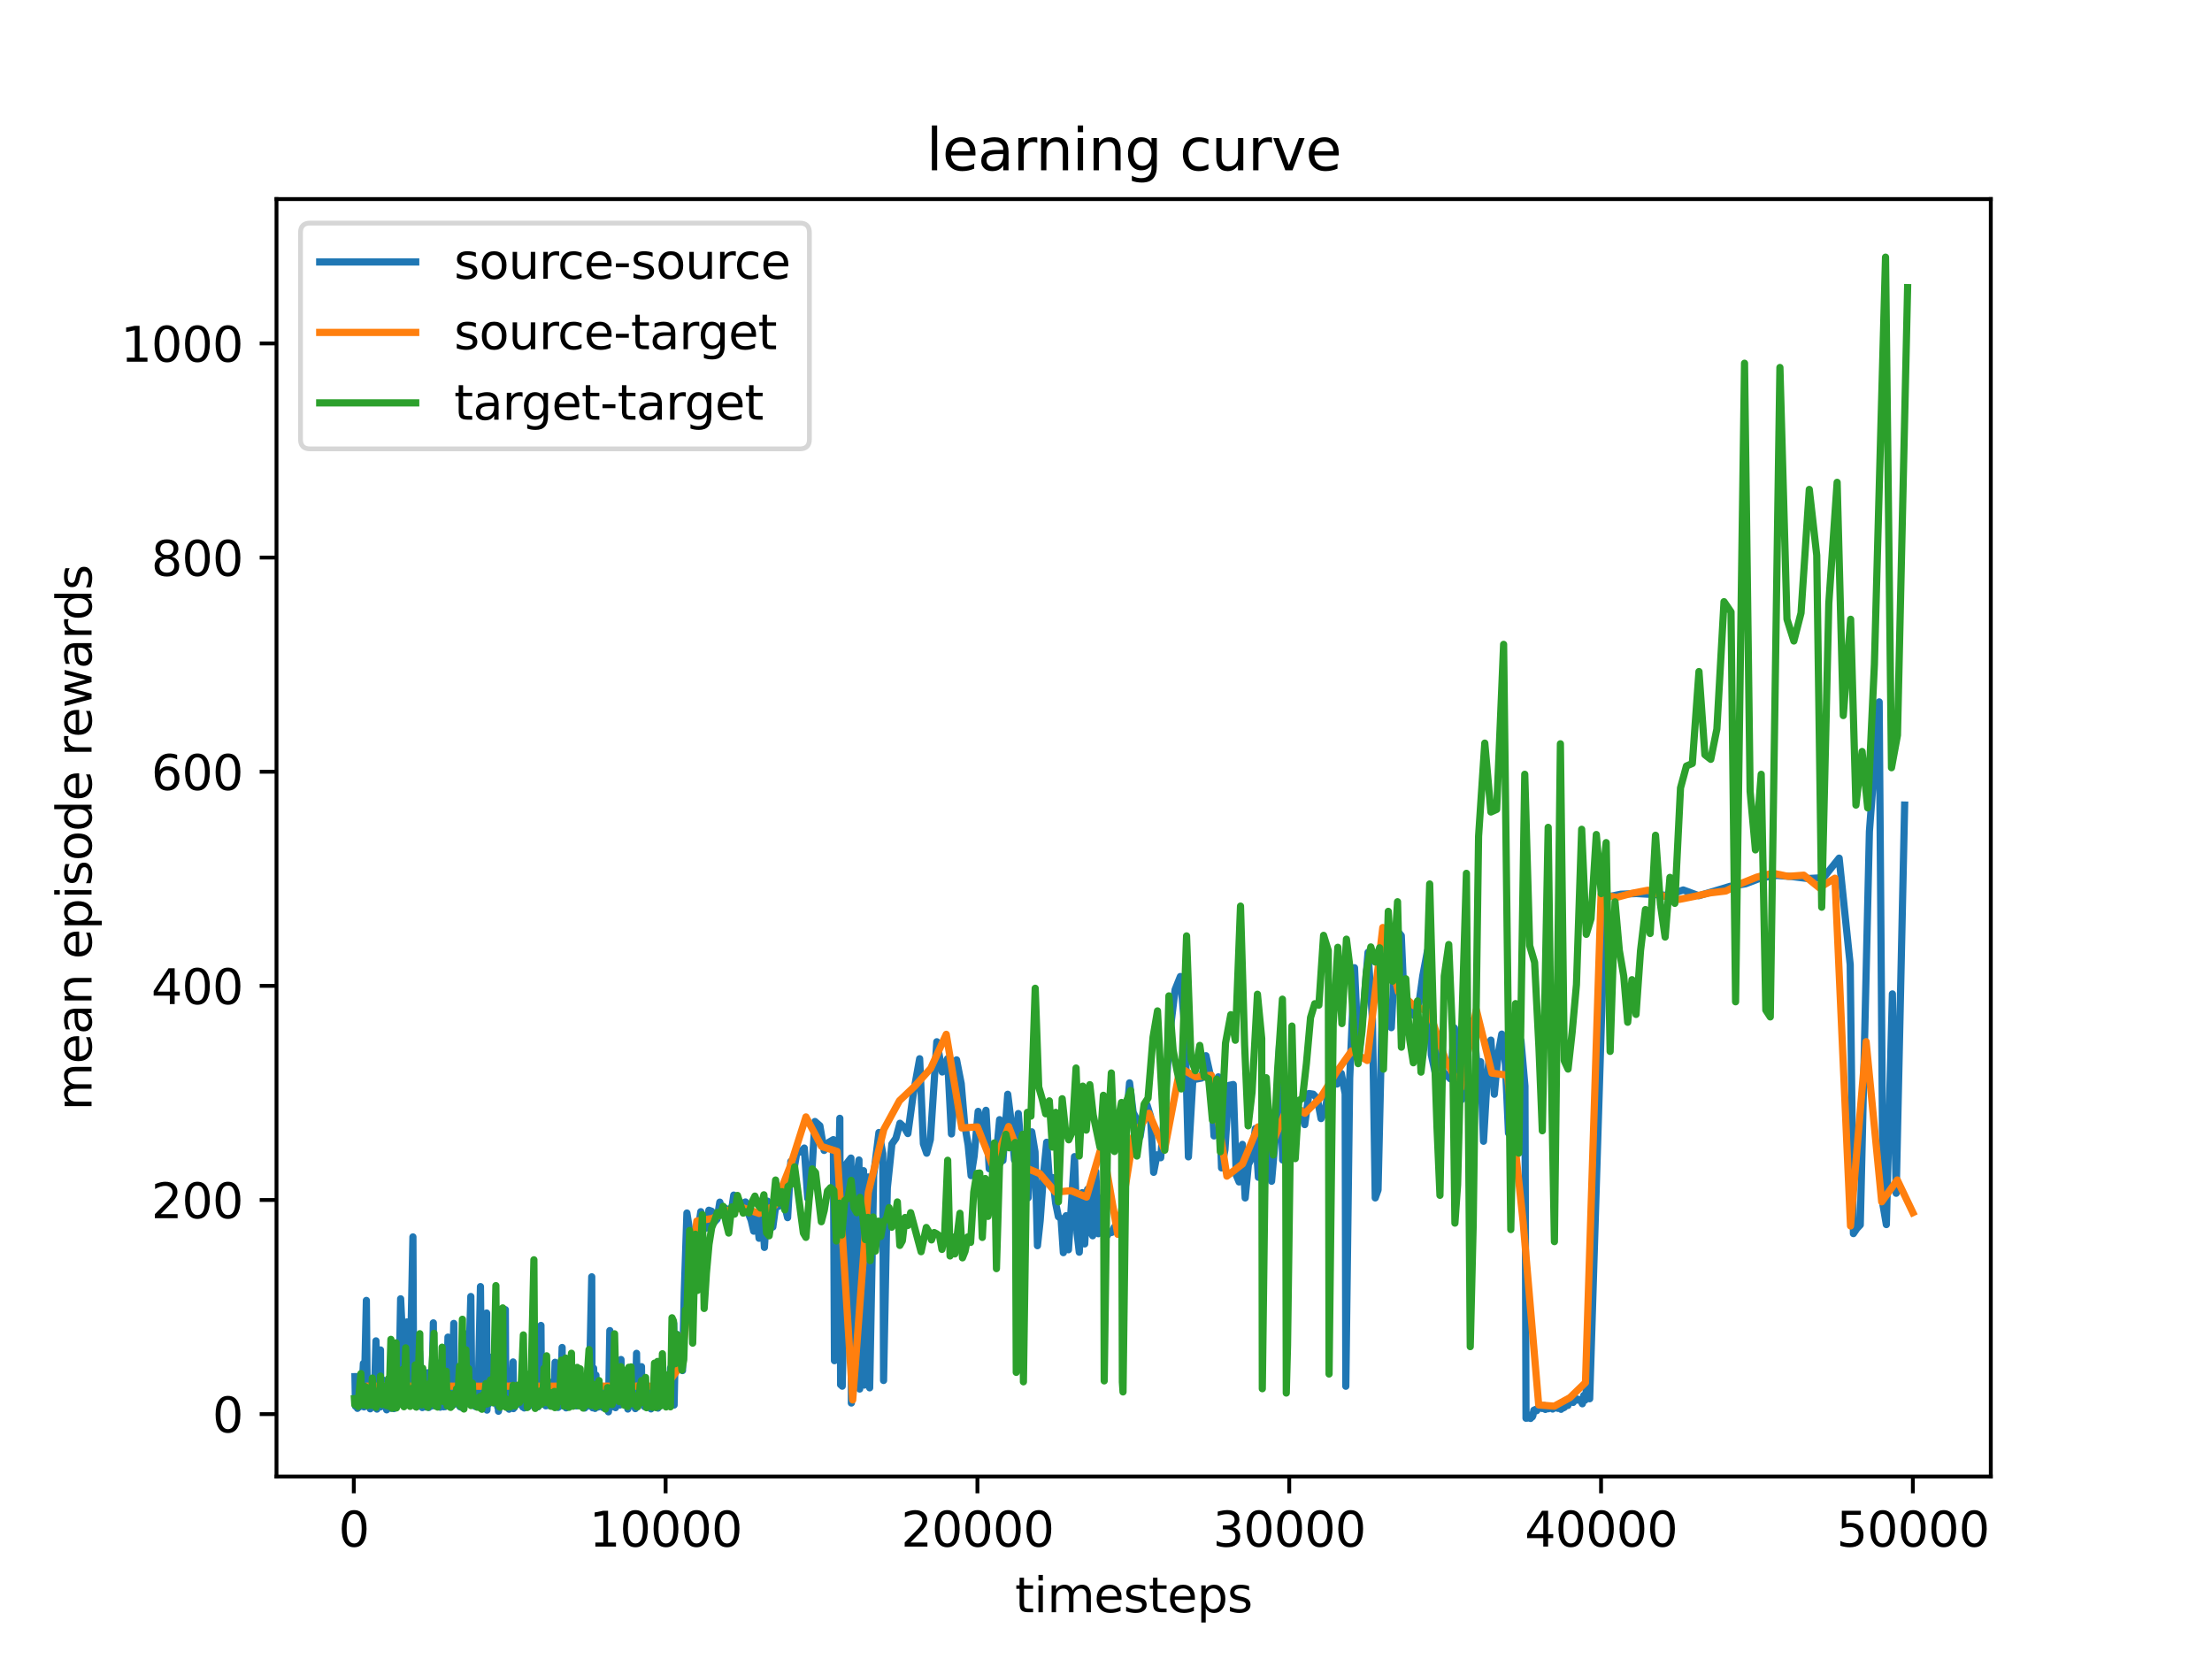 <?xml version="1.0" encoding="utf-8" standalone="no"?>
<!DOCTYPE svg PUBLIC "-//W3C//DTD SVG 1.1//EN"
  "http://www.w3.org/Graphics/SVG/1.1/DTD/svg11.dtd">
<svg xmlns:xlink="http://www.w3.org/1999/xlink" width="460.8pt" height="345.6pt" viewBox="0 0 460.8 345.6" xmlns="http://www.w3.org/2000/svg" version="1.1">
 <defs>
  <style type="text/css">*{stroke-linejoin: round; stroke-linecap: butt}</style>
 </defs>
 <g id="figure_1">
  <g id="patch_1">
   <path d="M 0 345.6 
L 460.8 345.6 
L 460.8 0 
L 0 0 
z
" style="fill: #ffffff"/>
  </g>
  <g id="axes_1">
   <g id="patch_2">
    <path d="M 57.6 307.584 
L 414.72 307.584 
L 414.72 41.472 
L 57.6 41.472 
z
" style="fill: #ffffff"/>
   </g>
   <g id="matplotlib.axis_1">
    <g id="xtick_1">
     <g id="line2d_1">
      <defs>
       <path id="m81160e1c4e" d="M 0 0 
L 0 3.5 
" style="stroke: #000000; stroke-width: 0.8"/>
      </defs>
      <g>
       <use xlink:href="#m81160e1c4e" x="73.703" y="307.584" style="stroke: #000000; stroke-width: 0.8"/>
      </g>
     </g>
     <g id="text_1">
      <!-- 0 -->
      <g transform="translate(70.522 322.182) scale(0.1 -0.1)">
       <defs>
        <path id="DejaVuSans-30" d="M 2034 4250 
Q 1547 4250 1301 3770 
Q 1056 3291 1056 2328 
Q 1056 1369 1301 889 
Q 1547 409 2034 409 
Q 2525 409 2770 889 
Q 3016 1369 3016 2328 
Q 3016 3291 2770 3770 
Q 2525 4250 2034 4250 
z
M 2034 4750 
Q 2819 4750 3233 4129 
Q 3647 3509 3647 2328 
Q 3647 1150 3233 529 
Q 2819 -91 2034 -91 
Q 1250 -91 836 529 
Q 422 1150 422 2328 
Q 422 3509 836 4129 
Q 1250 4750 2034 4750 
z
" transform="scale(0.016)"/>
       </defs>
       <use xlink:href="#DejaVuSans-30"/>
      </g>
     </g>
    </g>
    <g id="xtick_2">
     <g id="line2d_2">
      <g>
       <use xlink:href="#m81160e1c4e" x="138.66" y="307.584" style="stroke: #000000; stroke-width: 0.8"/>
      </g>
     </g>
     <g id="text_2">
      <!-- 10000 -->
      <g transform="translate(122.753 322.182) scale(0.1 -0.1)">
       <defs>
        <path id="DejaVuSans-31" d="M 794 531 
L 1825 531 
L 1825 4091 
L 703 3866 
L 703 4441 
L 1819 4666 
L 2450 4666 
L 2450 531 
L 3481 531 
L 3481 0 
L 794 0 
L 794 531 
z
" transform="scale(0.016)"/>
       </defs>
       <use xlink:href="#DejaVuSans-31"/>
       <use xlink:href="#DejaVuSans-30" x="63.623"/>
       <use xlink:href="#DejaVuSans-30" x="127.246"/>
       <use xlink:href="#DejaVuSans-30" x="190.869"/>
       <use xlink:href="#DejaVuSans-30" x="254.492"/>
      </g>
     </g>
    </g>
    <g id="xtick_3">
     <g id="line2d_3">
      <g>
       <use xlink:href="#m81160e1c4e" x="203.617" y="307.584" style="stroke: #000000; stroke-width: 0.8"/>
      </g>
     </g>
     <g id="text_3">
      <!-- 20000 -->
      <g transform="translate(187.71 322.182) scale(0.1 -0.1)">
       <defs>
        <path id="DejaVuSans-32" d="M 1228 531 
L 3431 531 
L 3431 0 
L 469 0 
L 469 531 
Q 828 903 1448 1529 
Q 2069 2156 2228 2338 
Q 2531 2678 2651 2914 
Q 2772 3150 2772 3378 
Q 2772 3750 2511 3984 
Q 2250 4219 1831 4219 
Q 1534 4219 1204 4116 
Q 875 4013 500 3803 
L 500 4441 
Q 881 4594 1212 4672 
Q 1544 4750 1819 4750 
Q 2544 4750 2975 4387 
Q 3406 4025 3406 3419 
Q 3406 3131 3298 2873 
Q 3191 2616 2906 2266 
Q 2828 2175 2409 1742 
Q 1991 1309 1228 531 
z
" transform="scale(0.016)"/>
       </defs>
       <use xlink:href="#DejaVuSans-32"/>
       <use xlink:href="#DejaVuSans-30" x="63.623"/>
       <use xlink:href="#DejaVuSans-30" x="127.246"/>
       <use xlink:href="#DejaVuSans-30" x="190.869"/>
       <use xlink:href="#DejaVuSans-30" x="254.492"/>
      </g>
     </g>
    </g>
    <g id="xtick_4">
     <g id="line2d_4">
      <g>
       <use xlink:href="#m81160e1c4e" x="268.573" y="307.584" style="stroke: #000000; stroke-width: 0.8"/>
      </g>
     </g>
     <g id="text_4">
      <!-- 30000 -->
      <g transform="translate(252.667 322.182) scale(0.1 -0.1)">
       <defs>
        <path id="DejaVuSans-33" d="M 2597 2516 
Q 3050 2419 3304 2112 
Q 3559 1806 3559 1356 
Q 3559 666 3084 287 
Q 2609 -91 1734 -91 
Q 1441 -91 1130 -33 
Q 819 25 488 141 
L 488 750 
Q 750 597 1062 519 
Q 1375 441 1716 441 
Q 2309 441 2620 675 
Q 2931 909 2931 1356 
Q 2931 1769 2642 2001 
Q 2353 2234 1838 2234 
L 1294 2234 
L 1294 2753 
L 1863 2753 
Q 2328 2753 2575 2939 
Q 2822 3125 2822 3475 
Q 2822 3834 2567 4026 
Q 2313 4219 1838 4219 
Q 1578 4219 1281 4162 
Q 984 4106 628 3988 
L 628 4550 
Q 988 4650 1302 4700 
Q 1616 4750 1894 4750 
Q 2613 4750 3031 4423 
Q 3450 4097 3450 3541 
Q 3450 3153 3228 2886 
Q 3006 2619 2597 2516 
z
" transform="scale(0.016)"/>
       </defs>
       <use xlink:href="#DejaVuSans-33"/>
       <use xlink:href="#DejaVuSans-30" x="63.623"/>
       <use xlink:href="#DejaVuSans-30" x="127.246"/>
       <use xlink:href="#DejaVuSans-30" x="190.869"/>
       <use xlink:href="#DejaVuSans-30" x="254.492"/>
      </g>
     </g>
    </g>
    <g id="xtick_5">
     <g id="line2d_5">
      <g>
       <use xlink:href="#m81160e1c4e" x="333.53" y="307.584" style="stroke: #000000; stroke-width: 0.8"/>
      </g>
     </g>
     <g id="text_5">
      <!-- 40000 -->
      <g transform="translate(317.624 322.182) scale(0.1 -0.1)">
       <defs>
        <path id="DejaVuSans-34" d="M 2419 4116 
L 825 1625 
L 2419 1625 
L 2419 4116 
z
M 2253 4666 
L 3047 4666 
L 3047 1625 
L 3713 1625 
L 3713 1100 
L 3047 1100 
L 3047 0 
L 2419 0 
L 2419 1100 
L 313 1100 
L 313 1709 
L 2253 4666 
z
" transform="scale(0.016)"/>
       </defs>
       <use xlink:href="#DejaVuSans-34"/>
       <use xlink:href="#DejaVuSans-30" x="63.623"/>
       <use xlink:href="#DejaVuSans-30" x="127.246"/>
       <use xlink:href="#DejaVuSans-30" x="190.869"/>
       <use xlink:href="#DejaVuSans-30" x="254.492"/>
      </g>
     </g>
    </g>
    <g id="xtick_6">
     <g id="line2d_6">
      <g>
       <use xlink:href="#m81160e1c4e" x="398.487" y="307.584" style="stroke: #000000; stroke-width: 0.8"/>
      </g>
     </g>
     <g id="text_6">
      <!-- 50000 -->
      <g transform="translate(382.581 322.182) scale(0.1 -0.1)">
       <defs>
        <path id="DejaVuSans-35" d="M 691 4666 
L 3169 4666 
L 3169 4134 
L 1269 4134 
L 1269 2991 
Q 1406 3038 1543 3061 
Q 1681 3084 1819 3084 
Q 2600 3084 3056 2656 
Q 3513 2228 3513 1497 
Q 3513 744 3044 326 
Q 2575 -91 1722 -91 
Q 1428 -91 1123 -41 
Q 819 9 494 109 
L 494 744 
Q 775 591 1075 516 
Q 1375 441 1709 441 
Q 2250 441 2565 725 
Q 2881 1009 2881 1497 
Q 2881 1984 2565 2268 
Q 2250 2553 1709 2553 
Q 1456 2553 1204 2497 
Q 953 2441 691 2322 
L 691 4666 
z
" transform="scale(0.016)"/>
       </defs>
       <use xlink:href="#DejaVuSans-35"/>
       <use xlink:href="#DejaVuSans-30" x="63.623"/>
       <use xlink:href="#DejaVuSans-30" x="127.246"/>
       <use xlink:href="#DejaVuSans-30" x="190.869"/>
       <use xlink:href="#DejaVuSans-30" x="254.492"/>
      </g>
     </g>
    </g>
    <g id="text_7">
     <!-- timesteps -->
     <g transform="translate(211.444 335.861) scale(0.1 -0.1)">
      <defs>
       <path id="DejaVuSans-74" d="M 1172 4494 
L 1172 3500 
L 2356 3500 
L 2356 3053 
L 1172 3053 
L 1172 1153 
Q 1172 725 1289 603 
Q 1406 481 1766 481 
L 2356 481 
L 2356 0 
L 1766 0 
Q 1100 0 847 248 
Q 594 497 594 1153 
L 594 3053 
L 172 3053 
L 172 3500 
L 594 3500 
L 594 4494 
L 1172 4494 
z
" transform="scale(0.016)"/>
       <path id="DejaVuSans-69" d="M 603 3500 
L 1178 3500 
L 1178 0 
L 603 0 
L 603 3500 
z
M 603 4863 
L 1178 4863 
L 1178 4134 
L 603 4134 
L 603 4863 
z
" transform="scale(0.016)"/>
       <path id="DejaVuSans-6d" d="M 3328 2828 
Q 3544 3216 3844 3400 
Q 4144 3584 4550 3584 
Q 5097 3584 5394 3201 
Q 5691 2819 5691 2113 
L 5691 0 
L 5113 0 
L 5113 2094 
Q 5113 2597 4934 2840 
Q 4756 3084 4391 3084 
Q 3944 3084 3684 2787 
Q 3425 2491 3425 1978 
L 3425 0 
L 2847 0 
L 2847 2094 
Q 2847 2600 2669 2842 
Q 2491 3084 2119 3084 
Q 1678 3084 1418 2786 
Q 1159 2488 1159 1978 
L 1159 0 
L 581 0 
L 581 3500 
L 1159 3500 
L 1159 2956 
Q 1356 3278 1631 3431 
Q 1906 3584 2284 3584 
Q 2666 3584 2933 3390 
Q 3200 3197 3328 2828 
z
" transform="scale(0.016)"/>
       <path id="DejaVuSans-65" d="M 3597 1894 
L 3597 1613 
L 953 1613 
Q 991 1019 1311 708 
Q 1631 397 2203 397 
Q 2534 397 2845 478 
Q 3156 559 3463 722 
L 3463 178 
Q 3153 47 2828 -22 
Q 2503 -91 2169 -91 
Q 1331 -91 842 396 
Q 353 884 353 1716 
Q 353 2575 817 3079 
Q 1281 3584 2069 3584 
Q 2775 3584 3186 3129 
Q 3597 2675 3597 1894 
z
M 3022 2063 
Q 3016 2534 2758 2815 
Q 2500 3097 2075 3097 
Q 1594 3097 1305 2825 
Q 1016 2553 972 2059 
L 3022 2063 
z
" transform="scale(0.016)"/>
       <path id="DejaVuSans-73" d="M 2834 3397 
L 2834 2853 
Q 2591 2978 2328 3040 
Q 2066 3103 1784 3103 
Q 1356 3103 1142 2972 
Q 928 2841 928 2578 
Q 928 2378 1081 2264 
Q 1234 2150 1697 2047 
L 1894 2003 
Q 2506 1872 2764 1633 
Q 3022 1394 3022 966 
Q 3022 478 2636 193 
Q 2250 -91 1575 -91 
Q 1294 -91 989 -36 
Q 684 19 347 128 
L 347 722 
Q 666 556 975 473 
Q 1284 391 1588 391 
Q 1994 391 2212 530 
Q 2431 669 2431 922 
Q 2431 1156 2273 1281 
Q 2116 1406 1581 1522 
L 1381 1569 
Q 847 1681 609 1914 
Q 372 2147 372 2553 
Q 372 3047 722 3315 
Q 1072 3584 1716 3584 
Q 2034 3584 2315 3537 
Q 2597 3491 2834 3397 
z
" transform="scale(0.016)"/>
       <path id="DejaVuSans-70" d="M 1159 525 
L 1159 -1331 
L 581 -1331 
L 581 3500 
L 1159 3500 
L 1159 2969 
Q 1341 3281 1617 3432 
Q 1894 3584 2278 3584 
Q 2916 3584 3314 3078 
Q 3713 2572 3713 1747 
Q 3713 922 3314 415 
Q 2916 -91 2278 -91 
Q 1894 -91 1617 61 
Q 1341 213 1159 525 
z
M 3116 1747 
Q 3116 2381 2855 2742 
Q 2594 3103 2138 3103 
Q 1681 3103 1420 2742 
Q 1159 2381 1159 1747 
Q 1159 1113 1420 752 
Q 1681 391 2138 391 
Q 2594 391 2855 752 
Q 3116 1113 3116 1747 
z
" transform="scale(0.016)"/>
      </defs>
      <use xlink:href="#DejaVuSans-74"/>
      <use xlink:href="#DejaVuSans-69" x="39.209"/>
      <use xlink:href="#DejaVuSans-6d" x="66.992"/>
      <use xlink:href="#DejaVuSans-65" x="164.404"/>
      <use xlink:href="#DejaVuSans-73" x="225.928"/>
      <use xlink:href="#DejaVuSans-74" x="278.027"/>
      <use xlink:href="#DejaVuSans-65" x="317.236"/>
      <use xlink:href="#DejaVuSans-70" x="378.76"/>
      <use xlink:href="#DejaVuSans-73" x="442.236"/>
     </g>
    </g>
   </g>
   <g id="matplotlib.axis_2">
    <g id="ytick_1">
     <g id="line2d_7">
      <defs>
       <path id="mee5e66f3e3" d="M 0 0 
L -3.5 0 
" style="stroke: #000000; stroke-width: 0.8"/>
      </defs>
      <g>
       <use xlink:href="#mee5e66f3e3" x="57.6" y="294.585" style="stroke: #000000; stroke-width: 0.8"/>
      </g>
     </g>
     <g id="text_8">
      <!-- 0 -->
      <g transform="translate(44.237 298.384) scale(0.1 -0.1)">
       <use xlink:href="#DejaVuSans-30"/>
      </g>
     </g>
    </g>
    <g id="ytick_2">
     <g id="line2d_8">
      <g>
       <use xlink:href="#mee5e66f3e3" x="57.6" y="249.978" style="stroke: #000000; stroke-width: 0.8"/>
      </g>
     </g>
     <g id="text_9">
      <!-- 200 -->
      <g transform="translate(31.512 253.777) scale(0.1 -0.1)">
       <use xlink:href="#DejaVuSans-32"/>
       <use xlink:href="#DejaVuSans-30" x="63.623"/>
       <use xlink:href="#DejaVuSans-30" x="127.246"/>
      </g>
     </g>
    </g>
    <g id="ytick_3">
     <g id="line2d_9">
      <g>
       <use xlink:href="#mee5e66f3e3" x="57.6" y="205.37" style="stroke: #000000; stroke-width: 0.8"/>
      </g>
     </g>
     <g id="text_10">
      <!-- 400 -->
      <g transform="translate(31.512 209.169) scale(0.1 -0.1)">
       <use xlink:href="#DejaVuSans-34"/>
       <use xlink:href="#DejaVuSans-30" x="63.623"/>
       <use xlink:href="#DejaVuSans-30" x="127.246"/>
      </g>
     </g>
    </g>
    <g id="ytick_4">
     <g id="line2d_10">
      <g>
       <use xlink:href="#mee5e66f3e3" x="57.6" y="160.763" style="stroke: #000000; stroke-width: 0.8"/>
      </g>
     </g>
     <g id="text_11">
      <!-- 600 -->
      <g transform="translate(31.512 164.562) scale(0.1 -0.1)">
       <defs>
        <path id="DejaVuSans-36" d="M 2113 2584 
Q 1688 2584 1439 2293 
Q 1191 2003 1191 1497 
Q 1191 994 1439 701 
Q 1688 409 2113 409 
Q 2538 409 2786 701 
Q 3034 994 3034 1497 
Q 3034 2003 2786 2293 
Q 2538 2584 2113 2584 
z
M 3366 4563 
L 3366 3988 
Q 3128 4100 2886 4159 
Q 2644 4219 2406 4219 
Q 1781 4219 1451 3797 
Q 1122 3375 1075 2522 
Q 1259 2794 1537 2939 
Q 1816 3084 2150 3084 
Q 2853 3084 3261 2657 
Q 3669 2231 3669 1497 
Q 3669 778 3244 343 
Q 2819 -91 2113 -91 
Q 1303 -91 875 529 
Q 447 1150 447 2328 
Q 447 3434 972 4092 
Q 1497 4750 2381 4750 
Q 2619 4750 2861 4703 
Q 3103 4656 3366 4563 
z
" transform="scale(0.016)"/>
       </defs>
       <use xlink:href="#DejaVuSans-36"/>
       <use xlink:href="#DejaVuSans-30" x="63.623"/>
       <use xlink:href="#DejaVuSans-30" x="127.246"/>
      </g>
     </g>
    </g>
    <g id="ytick_5">
     <g id="line2d_11">
      <g>
       <use xlink:href="#mee5e66f3e3" x="57.6" y="116.155" style="stroke: #000000; stroke-width: 0.8"/>
      </g>
     </g>
     <g id="text_12">
      <!-- 800 -->
      <g transform="translate(31.512 119.954) scale(0.1 -0.1)">
       <defs>
        <path id="DejaVuSans-38" d="M 2034 2216 
Q 1584 2216 1326 1975 
Q 1069 1734 1069 1313 
Q 1069 891 1326 650 
Q 1584 409 2034 409 
Q 2484 409 2743 651 
Q 3003 894 3003 1313 
Q 3003 1734 2745 1975 
Q 2488 2216 2034 2216 
z
M 1403 2484 
Q 997 2584 770 2862 
Q 544 3141 544 3541 
Q 544 4100 942 4425 
Q 1341 4750 2034 4750 
Q 2731 4750 3128 4425 
Q 3525 4100 3525 3541 
Q 3525 3141 3298 2862 
Q 3072 2584 2669 2484 
Q 3125 2378 3379 2068 
Q 3634 1759 3634 1313 
Q 3634 634 3220 271 
Q 2806 -91 2034 -91 
Q 1263 -91 848 271 
Q 434 634 434 1313 
Q 434 1759 690 2068 
Q 947 2378 1403 2484 
z
M 1172 3481 
Q 1172 3119 1398 2916 
Q 1625 2713 2034 2713 
Q 2441 2713 2670 2916 
Q 2900 3119 2900 3481 
Q 2900 3844 2670 4047 
Q 2441 4250 2034 4250 
Q 1625 4250 1398 4047 
Q 1172 3844 1172 3481 
z
" transform="scale(0.016)"/>
       </defs>
       <use xlink:href="#DejaVuSans-38"/>
       <use xlink:href="#DejaVuSans-30" x="63.623"/>
       <use xlink:href="#DejaVuSans-30" x="127.246"/>
      </g>
     </g>
    </g>
    <g id="ytick_6">
     <g id="line2d_12">
      <g>
       <use xlink:href="#mee5e66f3e3" x="57.6" y="71.548" style="stroke: #000000; stroke-width: 0.8"/>
      </g>
     </g>
     <g id="text_13">
      <!-- 1000 -->
      <g transform="translate(25.15 75.347) scale(0.1 -0.1)">
       <use xlink:href="#DejaVuSans-31"/>
       <use xlink:href="#DejaVuSans-30" x="63.623"/>
       <use xlink:href="#DejaVuSans-30" x="127.246"/>
       <use xlink:href="#DejaVuSans-30" x="190.869"/>
      </g>
     </g>
    </g>
    <g id="text_14">
     <!-- mean episode rewards -->
     <g transform="translate(19.07 231.36) rotate(-90) scale(0.1 -0.1)">
      <defs>
       <path id="DejaVuSans-61" d="M 2194 1759 
Q 1497 1759 1228 1600 
Q 959 1441 959 1056 
Q 959 750 1161 570 
Q 1363 391 1709 391 
Q 2188 391 2477 730 
Q 2766 1069 2766 1631 
L 2766 1759 
L 2194 1759 
z
M 3341 1997 
L 3341 0 
L 2766 0 
L 2766 531 
Q 2569 213 2275 61 
Q 1981 -91 1556 -91 
Q 1019 -91 701 211 
Q 384 513 384 1019 
Q 384 1609 779 1909 
Q 1175 2209 1959 2209 
L 2766 2209 
L 2766 2266 
Q 2766 2663 2505 2880 
Q 2244 3097 1772 3097 
Q 1472 3097 1187 3025 
Q 903 2953 641 2809 
L 641 3341 
Q 956 3463 1253 3523 
Q 1550 3584 1831 3584 
Q 2591 3584 2966 3190 
Q 3341 2797 3341 1997 
z
" transform="scale(0.016)"/>
       <path id="DejaVuSans-6e" d="M 3513 2113 
L 3513 0 
L 2938 0 
L 2938 2094 
Q 2938 2591 2744 2837 
Q 2550 3084 2163 3084 
Q 1697 3084 1428 2787 
Q 1159 2491 1159 1978 
L 1159 0 
L 581 0 
L 581 3500 
L 1159 3500 
L 1159 2956 
Q 1366 3272 1645 3428 
Q 1925 3584 2291 3584 
Q 2894 3584 3203 3211 
Q 3513 2838 3513 2113 
z
" transform="scale(0.016)"/>
       <path id="DejaVuSans-20" transform="scale(0.016)"/>
       <path id="DejaVuSans-6f" d="M 1959 3097 
Q 1497 3097 1228 2736 
Q 959 2375 959 1747 
Q 959 1119 1226 758 
Q 1494 397 1959 397 
Q 2419 397 2687 759 
Q 2956 1122 2956 1747 
Q 2956 2369 2687 2733 
Q 2419 3097 1959 3097 
z
M 1959 3584 
Q 2709 3584 3137 3096 
Q 3566 2609 3566 1747 
Q 3566 888 3137 398 
Q 2709 -91 1959 -91 
Q 1206 -91 779 398 
Q 353 888 353 1747 
Q 353 2609 779 3096 
Q 1206 3584 1959 3584 
z
" transform="scale(0.016)"/>
       <path id="DejaVuSans-64" d="M 2906 2969 
L 2906 4863 
L 3481 4863 
L 3481 0 
L 2906 0 
L 2906 525 
Q 2725 213 2448 61 
Q 2172 -91 1784 -91 
Q 1150 -91 751 415 
Q 353 922 353 1747 
Q 353 2572 751 3078 
Q 1150 3584 1784 3584 
Q 2172 3584 2448 3432 
Q 2725 3281 2906 2969 
z
M 947 1747 
Q 947 1113 1208 752 
Q 1469 391 1925 391 
Q 2381 391 2643 752 
Q 2906 1113 2906 1747 
Q 2906 2381 2643 2742 
Q 2381 3103 1925 3103 
Q 1469 3103 1208 2742 
Q 947 2381 947 1747 
z
" transform="scale(0.016)"/>
       <path id="DejaVuSans-72" d="M 2631 2963 
Q 2534 3019 2420 3045 
Q 2306 3072 2169 3072 
Q 1681 3072 1420 2755 
Q 1159 2438 1159 1844 
L 1159 0 
L 581 0 
L 581 3500 
L 1159 3500 
L 1159 2956 
Q 1341 3275 1631 3429 
Q 1922 3584 2338 3584 
Q 2397 3584 2469 3576 
Q 2541 3569 2628 3553 
L 2631 2963 
z
" transform="scale(0.016)"/>
       <path id="DejaVuSans-77" d="M 269 3500 
L 844 3500 
L 1563 769 
L 2278 3500 
L 2956 3500 
L 3675 769 
L 4391 3500 
L 4966 3500 
L 4050 0 
L 3372 0 
L 2619 2869 
L 1863 0 
L 1184 0 
L 269 3500 
z
" transform="scale(0.016)"/>
      </defs>
      <use xlink:href="#DejaVuSans-6d"/>
      <use xlink:href="#DejaVuSans-65" x="97.412"/>
      <use xlink:href="#DejaVuSans-61" x="158.936"/>
      <use xlink:href="#DejaVuSans-6e" x="220.215"/>
      <use xlink:href="#DejaVuSans-20" x="283.594"/>
      <use xlink:href="#DejaVuSans-65" x="315.381"/>
      <use xlink:href="#DejaVuSans-70" x="376.904"/>
      <use xlink:href="#DejaVuSans-69" x="440.381"/>
      <use xlink:href="#DejaVuSans-73" x="468.164"/>
      <use xlink:href="#DejaVuSans-6f" x="520.264"/>
      <use xlink:href="#DejaVuSans-64" x="581.445"/>
      <use xlink:href="#DejaVuSans-65" x="644.922"/>
      <use xlink:href="#DejaVuSans-20" x="706.445"/>
      <use xlink:href="#DejaVuSans-72" x="738.232"/>
      <use xlink:href="#DejaVuSans-65" x="777.096"/>
      <use xlink:href="#DejaVuSans-77" x="838.619"/>
      <use xlink:href="#DejaVuSans-61" x="920.406"/>
      <use xlink:href="#DejaVuSans-72" x="981.686"/>
      <use xlink:href="#DejaVuSans-64" x="1021.049"/>
      <use xlink:href="#DejaVuSans-73" x="1084.525"/>
     </g>
    </g>
   </g>
   <g id="line2d_13">
    <path d="M 73.943 286.779 
L 74.054 292.95 
L 74.138 291.711 
L 74.463 293.387 
L 74.703 291.933 
L 74.833 293.116 
L 74.963 289.986 
L 75.112 290.814 
L 75.197 292.485 
L 75.411 289.735 
L 75.697 284.03 
L 75.827 293.085 
L 76.321 270.901 
L 76.515 292.832 
L 76.632 292.808 
L 76.762 291.306 
L 76.834 293.028 
L 76.977 288.517 
L 77.126 293.48 
L 77.256 290.456 
L 77.386 291.521 
L 77.568 291.956 
L 77.73 292.709 
L 77.925 293.165 
L 78.321 279.324 
L 78.529 293.538 
L 78.659 292.094 
L 78.75 292.243 
L 78.854 291.647 
L 78.932 293.039 
L 79.263 281.215 
L 79.322 293.065 
L 79.477 290.776 
L 79.588 292.462 
L 79.75 287.465 
L 79.835 292.634 
L 79.906 292.615 
L 80.03 292.313 
L 80.14 291.228 
L 80.348 288.025 
L 80.491 290.037 
L 80.543 293.694 
L 80.634 293.175 
L 80.705 292.599 
L 80.855 289.276 
L 80.939 292.355 
L 81.147 292.435 
L 81.309 290.237 
L 81.413 293.372 
L 81.595 292.325 
L 81.855 281.789 
L 82.069 293.436 
L 82.491 283.93 
L 82.576 292.561 
L 82.693 292.662 
L 82.894 287.478 
L 83.07 291.06 
L 83.459 270.563 
L 83.778 277.12 
L 84.148 276.158 
L 84.245 291.509 
L 84.362 292.343 
L 84.466 292.268 
L 84.765 275.383 
L 84.882 291.519 
L 85.103 290.018 
L 85.187 292.647 
L 85.324 292.111 
L 86.019 257.671 
L 86.181 292.552 
L 86.415 287.538 
L 86.512 291.813 
L 86.662 291.236 
L 86.733 293.086 
L 86.857 291.047 
L 87.058 292.781 
L 87.389 281.543 
L 87.675 286.969 
L 87.896 286.542 
L 87.974 293.223 
L 88.084 292.146 
L 88.149 292.854 
L 88.221 292.54 
L 88.351 291.353 
L 88.565 286.683 
L 88.669 293.101 
L 88.838 288.791 
L 88.916 292.335 
L 89.124 285.958 
L 89.325 293.206 
L 89.442 292.224 
L 89.559 292.473 
L 89.682 292.234 
L 89.78 291.8 
L 89.845 292.923 
L 89.942 292.113 
L 90.273 275.577 
L 90.351 292.821 
L 90.546 286.754 
L 90.748 290.385 
L 90.962 283.871 
L 91.137 291.938 
L 91.52 289.624 
L 91.702 293.144 
L 91.806 292.346 
L 91.91 292.929 
L 92.073 291.91 
L 92.157 292.621 
L 92.235 292.432 
L 92.43 293.069 
L 92.573 291.037 
L 92.716 293.035 
L 93.047 290.529 
L 93.32 278.546 
L 93.45 292.004 
L 93.573 291.54 
L 93.69 292.933 
L 93.794 291.176 
L 93.937 290.713 
L 94.164 291.822 
L 94.534 275.689 
L 94.651 291.034 
L 94.781 292.501 
L 95.132 287.997 
L 95.281 292.299 
L 95.457 287.315 
L 95.639 292.745 
L 95.736 292.707 
L 95.814 293.051 
L 95.899 292.367 
L 96.061 292.248 
L 96.119 293.179 
L 96.308 290.95 
L 96.438 292.644 
L 96.568 292.237 
L 96.639 293.052 
L 96.75 290.73 
L 97.094 277.878 
L 97.204 291.495 
L 97.393 286.91 
L 97.6 286.739 
L 98.081 270.081 
L 98.302 292.287 
L 98.464 291.123 
L 98.568 291.161 
L 98.646 292.15 
L 98.88 290.423 
L 98.978 292.976 
L 99.068 292.842 
L 99.218 292.736 
L 99.309 291.399 
L 99.478 291.386 
L 99.575 292.39 
L 100.088 268.018 
L 100.335 292.027 
L 100.485 288.942 
L 100.549 292.981 
L 100.634 292.702 
L 100.738 293.079 
L 100.946 288.721 
L 101.374 273.524 
L 101.446 293.749 
L 101.582 290.85 
L 101.732 292.565 
L 101.829 290.886 
L 102.089 282.718 
L 102.199 291.362 
L 102.362 291.462 
L 102.479 290.357 
L 102.998 292.26 
L 103.115 291.077 
L 103.219 291.874 
L 103.343 290.596 
L 103.499 290.68 
L 103.68 293.111 
L 103.784 292.599 
L 103.836 293.987 
L 104.018 293.008 
L 104.129 291.656 
L 104.213 292.367 
L 104.349 291.821 
L 104.57 287.015 
L 104.772 292.776 
L 104.837 292.745 
L 105.272 272.823 
L 105.369 292.689 
L 105.499 290.328 
L 105.597 292.179 
L 105.889 287.373 
L 106.051 293.562 
L 106.123 293.395 
L 106.246 290.239 
L 106.318 292.983 
L 106.422 292.395 
L 106.539 292.694 
L 106.883 283.719 
L 106.948 293.444 
L 107.097 291.897 
L 107.156 293.222 
L 107.227 292.832 
L 107.312 292.559 
L 107.578 292.246 
L 107.695 291.354 
L 107.792 292.362 
L 107.909 292.204 
L 108.026 292.466 
L 108.227 290.925 
L 108.396 291.664 
L 108.565 289.027 
L 108.747 292.708 
L 108.909 293.114 
L 109 292.097 
L 109.215 293.301 
L 109.351 290.312 
L 109.533 293.028 
L 109.682 289.452 
L 109.838 291.801 
L 110.02 289.98 
L 110.111 293.008 
L 110.319 287.956 
L 110.423 291.768 
L 110.618 286.465 
L 110.806 291.61 
L 110.949 288.725 
L 111.111 292.452 
L 111.41 285.463 
L 111.592 286.718 
L 111.683 292.788 
L 111.884 287.794 
L 112.034 288.216 
L 112.099 293.057 
L 112.222 292.022 
L 112.69 276.112 
L 112.807 291.727 
L 113.008 286.153 
L 113.132 289.815 
L 113.288 290.15 
L 113.482 290.086 
L 113.684 292.856 
L 113.814 290.989 
L 113.879 292.809 
L 114.106 290.227 
L 114.307 292.618 
L 114.509 287.93 
L 114.574 292.849 
L 114.697 292.649 
L 114.827 290.13 
L 115.074 292.382 
L 115.288 290.394 
L 115.386 292.695 
L 115.632 283.782 
L 115.723 292.81 
L 115.84 292.384 
L 115.912 293.042 
L 116.029 291.273 
L 116.263 293.193 
L 116.425 291.561 
L 116.522 292.04 
L 116.626 290.677 
L 116.75 291.734 
L 117.101 280.705 
L 117.172 292.877 
L 117.269 291.259 
L 117.393 290.849 
L 117.62 292.841 
L 117.698 292.572 
L 117.848 290.79 
L 117.932 293.284 
L 118.036 292.714 
L 118.133 293.105 
L 118.276 289.395 
L 118.53 288.199 
L 118.685 292.583 
L 118.815 289.961 
L 118.893 292.577 
L 119.283 290.694 
L 119.458 287.075 
L 119.64 292.377 
L 119.842 285.352 
L 120.056 292.878 
L 120.42 290.971 
L 120.53 292.046 
L 120.706 290.041 
L 120.816 292.207 
L 120.991 287.556 
L 121.167 291.431 
L 121.303 290.969 
L 121.362 293.068 
L 121.537 291.918 
L 121.647 291.813 
L 121.758 291.228 
L 121.816 293.317 
L 121.946 290.101 
L 122.128 292.08 
L 122.356 292.94 
L 122.602 285.958 
L 122.706 291.728 
L 123.271 265.98 
L 123.336 292.853 
L 123.453 293.27 
L 123.661 285.022 
L 123.895 291.59 
L 123.96 293.404 
L 124.148 286.459 
L 124.246 292.329 
L 124.441 287.898 
L 124.61 293.111 
L 124.778 292.289 
L 124.85 292.694 
L 124.967 292.427 
L 125.129 291.533 
L 125.292 289.087 
L 125.551 293.191 
L 125.792 288.956 
L 125.909 292.741 
L 126 292.627 
L 126.24 290.609 
L 126.324 292.744 
L 126.441 290.357 
L 126.532 292.616 
L 126.662 292.684 
L 126.747 294.109 
L 127.039 277.184 
L 127.11 293.253 
L 127.201 292.159 
L 127.351 291.427 
L 127.533 292.324 
L 127.637 292.217 
L 127.857 292.167 
L 128.033 288.731 
L 128.228 293.239 
L 128.468 288.566 
L 128.611 292.214 
L 128.702 292.12 
L 128.773 292.459 
L 128.975 291.516 
L 129.144 292.692 
L 129.364 283.211 
L 129.475 291.365 
L 129.676 288.593 
L 129.813 292.457 
L 129.936 292.473 
L 130.176 288.805 
L 130.345 291.235 
L 130.547 288.067 
L 130.683 292.838 
L 130.787 293.53 
L 130.852 292.892 
L 130.988 290.24 
L 131.138 289.835 
L 131.372 292.384 
L 131.534 292.037 
L 131.657 292.473 
L 131.755 291.866 
L 131.826 292.884 
L 132.021 291.557 
L 132.125 292.54 
L 132.242 292.354 
L 132.352 293.442 
L 132.606 281.924 
L 132.723 292.68 
L 132.807 291.774 
L 132.989 286.548 
L 133.242 291.992 
L 133.632 284.702 
L 133.723 292.433 
L 133.905 291.596 
L 134.015 292.148 
L 134.197 288.725 
L 134.256 293.024 
L 134.658 289.005 
L 134.912 291.23 
L 135.21 292.347 
L 135.386 292.549 
L 135.509 292.563 
L 135.62 293.499 
L 135.808 292.741 
L 135.938 289.691 
L 136.022 292.127 
L 136.159 289.506 
L 136.328 290.03 
L 136.536 285.54 
L 136.73 292.869 
L 137.003 289.083 
L 137.062 293.336 
L 137.328 286.17 
L 137.419 291.621 
L 137.542 290.317 
L 137.705 292.816 
L 137.874 289.444 
L 137.997 292.229 
L 138.16 292.364 
L 138.25 292.617 
L 138.452 290.542 
L 138.562 291.702 
L 138.842 288.545 
L 139.004 288.647 
L 139.127 290.485 
L 139.251 290.394 
L 139.478 291.126 
L 139.699 284.956 
L 139.809 292.048 
L 139.939 292.267 
L 140.349 275.727 
L 140.427 292.697 
L 140.621 283.03 
L 140.946 277.93 
L 141.154 282.813 
L 141.427 280.539 
L 141.609 283.68 
L 141.849 281.542 
L 142.037 282.963 
L 142.18 285.517 
L 142.544 269.279 
L 143.096 252.691 
L 143.635 256.135 
L 143.934 274.351 
L 144.434 259.223 
L 144.909 262.308 
L 145.448 256.126 
L 145.987 252.414 
L 146.539 255.916 
L 147.091 255.847 
L 147.669 252.113 
L 148.241 252.319 
L 148.812 254.561 
L 149.384 253.967 
L 149.949 250.426 
L 150.521 252.341 
L 151.079 251.684 
L 151.671 252.079 
L 152.268 253.01 
L 152.853 248.96 
L 153.457 251.706 
L 154.659 250.7 
L 155.295 250.388 
L 155.893 252.734 
L 156.471 254.169 
L 157.01 256.474 
L 157.608 252.663 
L 158.127 257.958 
L 158.744 250.507 
L 159.238 259.857 
L 159.875 250.215 
L 160.433 255.353 
L 160.992 255.61 
L 161.615 251.053 
L 162.233 251.3 
L 162.863 250.672 
L 163.486 251.201 
L 164.071 253.659 
L 164.746 241.943 
L 165.402 243.572 
L 166.085 239.603 
L 166.793 239.99 
L 167.546 239.158 
L 168.267 249.65 
L 168.982 246.341 
L 169.768 233.626 
L 170.794 234.514 
L 171.677 239.655 
L 172.658 237.963 
L 173.6 237.406 
L 173.834 283.456 
L 174.951 232.962 
L 175.114 288.461 
L 175.302 286.872 
L 175.451 288.769 
L 176.406 242.344 
L 177.264 241.245 
L 177.355 292.275 
L 178.095 248.379 
L 178.939 241.645 
L 179.082 289.362 
L 179.888 243.872 
L 180.044 288.543 
L 180.849 245.184 
L 181.018 288.093 
L 181.167 289.113 
L 181.999 244.763 
L 183.097 235.916 
L 183.896 240.288 
L 184.065 287.579 
L 184.844 247.488 
L 185.799 238.313 
L 186.637 237.122 
L 187.475 233.995 
L 188.326 234.785 
L 189.125 236.144 
L 190.229 228.037 
L 191.58 220.553 
L 192.36 238.277 
L 193.048 240.238 
L 193.808 237.402 
L 195.153 217.014 
L 196.283 223.318 
L 197.387 220.541 
L 198.206 236.222 
L 199.271 220.79 
L 200.239 225.74 
L 200.966 234.329 
L 201.681 238.514 
L 202.298 244.907 
L 202.935 240.818 
L 203.766 231.519 
L 204.494 235.804 
L 205.396 231.294 
L 206.072 243.473 
L 206.761 241.82 
L 207.443 241.803 
L 208.235 233.244 
L 208.93 241.759 
L 209.93 227.954 
L 210.684 234.033 
L 211.333 241.626 
L 212.132 231.971 
L 212.821 240.696 
L 213.561 239.114 
L 214.192 249.506 
L 214.926 235.775 
L 215.614 239.958 
L 216.121 259.503 
L 216.686 254.3 
L 217.348 245.038 
L 218.044 237.948 
L 218.667 246.678 
L 219.31 245.312 
L 219.908 250.631 
L 220.479 253.445 
L 221.038 253.889 
L 221.512 260.954 
L 222.09 253.251 
L 222.578 260.352 
L 223.838 240.944 
L 224.364 256.863 
L 224.832 260.858 
L 225.462 248.442 
L 225.962 259.136 
L 226.566 247.743 
L 227.092 256.381 
L 227.625 257.435 
L 228.274 244.053 
L 228.813 257.008 
L 229.372 255.407 
L 229.983 249.021 
L 230.515 257.575 
L 231.061 256.799 
L 231.607 256.732 
L 232.152 255.61 
L 232.698 256.428 
L 233.243 256.781 
L 233.783 256.499 
L 234.504 234.784 
L 235.309 225.575 
L 236.056 231.718 
L 236.79 233.215 
L 237.505 236.786 
L 238.232 232.083 
L 238.94 230.169 
L 239.668 232.52 
L 240.324 244.22 
L 241.025 240.574 
L 241.792 241.182 
L 242.604 231.51 
L 243.637 215.786 
L 244.793 206.173 
L 245.891 203.423 
L 246.852 214.773 
L 247.566 240.996 
L 248.489 224.929 
L 250.301 224.585 
L 251.224 219.922 
L 252.165 224.146 
L 252.899 236.634 
L 253.809 224.329 
L 254.471 243.3 
L 255.179 239.516 
L 256.05 226.101 
L 256.907 225.921 
L 257.531 244.802 
L 258.128 246.223 
L 258.81 238.396 
L 259.395 249.555 
L 260.058 242.585 
L 260.753 241.235 
L 261.513 235.092 
L 262.143 245.255 
L 262.851 238.962 
L 263.591 234.096 
L 264.26 241.175 
L 264.89 246.08 
L 265.605 237.849 
L 266.534 217.754 
L 267.203 241.655 
L 268.008 231.473 
L 268.71 239.71 
L 269.437 240.468 
L 270.217 233.278 
L 271.042 231.337 
L 271.802 234.28 
L 272.679 227.803 
L 273.569 227.939 
L 274.413 228.831 
L 275.199 233.024 
L 276.031 231.338 
L 276.83 226.795 
L 277.687 222.918 
L 278.525 225.828 
L 279.415 223.612 
L 280.22 227.853 
L 280.357 288.782 
L 281.169 224.586 
L 282.169 201.597 
L 283.046 220.458 
L 283.975 210.808 
L 284.988 198.383 
L 285.904 212.324 
L 286.489 249.548 
L 287.073 247.887 
L 288.028 206.421 
L 289.834 214.079 
L 290.88 193.689 
L 291.913 194.905 
L 292.783 214.964 
L 293.66 209.616 
L 294.563 211.525 
L 295.446 210.062 
L 296.395 203.233 
L 297.375 198.06 
L 298.174 219.752 
L 298.973 223.419 
L 299.792 216.747 
L 300.597 223.277 
L 302.163 224.758 
L 302.994 214.154 
L 303.8 225.401 
L 304.534 229.049 
L 305.294 223.786 
L 306.125 214.707 
L 306.931 212.511 
L 307.678 221.972 
L 308.431 221.165 
L 309.042 237.746 
L 309.776 225.065 
L 310.581 216.677 
L 311.289 227.952 
L 312.056 219.807 
L 312.848 215.423 
L 313.595 221.616 
L 314.245 236.05 
L 315.2 213.058 
L 315.986 219.406 
L 316.843 216.754 
L 317.674 226.249 
L 317.895 295.446 
L 318.006 295.258 
L 318.233 295.419 
L 318.376 294.743 
L 318.61 295.359 
L 318.844 295.488 
L 319.077 295.165 
L 319.207 295.162 
L 319.331 294.89 
L 319.526 293.773 
L 319.928 293.597 
L 320.123 293.88 
L 320.565 293.105 
L 320.805 293.11 
L 321.247 293.413 
L 321.468 293.395 
L 321.708 292.804 
L 321.929 293.612 
L 322.124 293.4 
L 322.559 293.466 
L 322.78 293.341 
L 323.014 293.371 
L 323.228 293.235 
L 323.443 293.528 
L 323.65 293.327 
L 324.092 293.295 
L 324.352 293.054 
L 324.547 293.386 
L 324.781 293.021 
L 325.008 293.199 
L 325.19 293.586 
L 325.463 292.379 
L 325.69 293.287 
L 325.917 293.156 
L 326.164 292.674 
L 326.398 292.798 
L 326.632 292.775 
L 326.898 291.917 
L 327.178 291.543 
L 327.47 291.347 
L 327.717 292.153 
L 328.009 290.971 
L 328.282 291.517 
L 328.548 291.666 
L 328.828 291.522 
L 329.107 291.641 
L 329.367 291.914 
L 329.633 292.435 
L 329.925 290.686 
L 330.198 291.693 
L 330.568 288.656 
L 330.861 291.329 
L 331.159 291.386 
L 334.407 186.939 
L 337.655 186.279 
L 340.903 186.147 
L 347.399 186.516 
L 350.647 185.395 
L 353.894 186.596 
L 360.39 184.643 
L 363.638 184.11 
L 366.886 182.874 
L 370.134 182.373 
L 373.381 182.612 
L 376.629 183.019 
L 379.877 182.833 
L 383.125 178.764 
L 385.431 200.955 
L 386.1 256.983 
L 386.821 255.919 
L 387.529 255.168 
L 389.432 173.203 
L 391.465 146.215 
L 392.271 251.081 
L 392.959 255.105 
L 394.22 207.046 
L 395.006 248.58 
L 396.772 167.708 
L 396.772 167.708 
" clip-path="url(#p9baf639d93)" style="fill: none; stroke: #1f77b4; stroke-width: 1.5; stroke-linecap: square"/>
   </g>
   <g id="line2d_14">
    <path d="M 76.951 288.771 
L 80.199 288.78 
L 83.446 288.777 
L 86.694 288.755 
L 89.942 288.773 
L 93.19 288.763 
L 96.438 288.786 
L 99.686 288.776 
L 102.933 288.772 
L 106.181 288.762 
L 109.429 288.77 
L 112.677 288.77 
L 115.925 288.768 
L 119.173 288.786 
L 122.42 288.793 
L 125.668 288.753 
L 128.916 288.782 
L 132.164 288.765 
L 135.412 288.773 
L 138.66 288.785 
L 141.908 284.368 
L 145.155 254.365 
L 148.403 253.822 
L 151.651 252.143 
L 154.899 251.637 
L 158.147 252.787 
L 161.395 251.122 
L 164.642 242.901 
L 167.89 232.673 
L 171.138 238.819 
L 174.386 239.864 
L 177.634 291.631 
L 180.882 248.403 
L 184.13 235.25 
L 187.377 229.299 
L 190.625 226.203 
L 193.873 222.586 
L 197.121 215.469 
L 200.369 234.978 
L 203.617 234.754 
L 206.864 242.991 
L 210.112 234.675 
L 213.36 243.142 
L 216.608 244.496 
L 219.856 248.335 
L 223.104 248.042 
L 226.352 249.374 
L 229.599 238.34 
L 232.847 257.132 
L 236.095 236.779 
L 239.343 231.916 
L 242.591 239.541 
L 245.839 222.469 
L 249.086 224.312 
L 252.334 223.995 
L 255.582 245.011 
L 258.83 242.475 
L 262.078 234.748 
L 265.326 237.48 
L 268.573 229.705 
L 271.821 231.914 
L 275.069 228.695 
L 278.317 223.503 
L 281.565 218.918 
L 284.813 220.92 
L 288.061 193.218 
L 291.308 206.618 
L 294.556 209.482 
L 297.804 210.883 
L 301.052 220.625 
L 304.3 226.684 
L 307.548 210.371 
L 310.795 223.55 
L 314.043 223.991 
L 317.291 254.515 
L 320.539 292.67 
L 323.787 292.929 
L 327.035 291.164 
L 330.283 288.021 
L 333.53 186.373 
L 336.778 186.937 
L 340.026 186.072 
L 343.274 185.454 
L 346.522 186.653 
L 349.77 187.374 
L 353.017 186.725 
L 356.265 186.003 
L 359.513 185.616 
L 362.761 184.012 
L 366.009 182.71 
L 369.257 181.91 
L 372.505 182.563 
L 375.752 182.315 
L 379 184.94 
L 382.248 182.948 
L 385.496 255.39 
L 388.744 217 
L 391.992 250.358 
L 395.239 245.808 
L 398.487 252.613 
" clip-path="url(#p9baf639d93)" style="fill: none; stroke: #ff7f0e; stroke-width: 1.5; stroke-linecap: square"/>
   </g>
   <g id="line2d_15">
    <path d="M 73.833 291.373 
L 73.911 292.632 
L 74.021 291.93 
L 74.209 292.639 
L 74.43 292.526 
L 74.593 293.011 
L 74.866 289.586 
L 75.184 286.144 
L 75.32 292.39 
L 75.431 292.367 
L 75.574 290.261 
L 75.652 292.683 
L 76.002 288.828 
L 76.152 288.895 
L 76.243 292.291 
L 76.366 291.752 
L 76.463 292.845 
L 76.736 289.34 
L 76.853 291.734 
L 76.977 290.216 
L 77.074 292.635 
L 77.301 292.741 
L 77.373 292.647 
L 77.561 287.076 
L 77.698 291.515 
L 77.834 290.087 
L 77.97 290.785 
L 78.1 289.819 
L 78.276 289.919 
L 78.334 293.183 
L 78.432 292.428 
L 78.685 290.46 
L 78.808 291.303 
L 78.977 289.55 
L 79.055 292.46 
L 79.257 286.669 
L 79.4 291.144 
L 79.536 290.192 
L 79.607 292.608 
L 79.848 289.037 
L 80.069 288.805 
L 80.224 289.97 
L 80.504 292.808 
L 80.731 291.54 
L 80.952 287.149 
L 81.017 292.959 
L 81.433 279.014 
L 81.498 292.97 
L 81.699 293.373 
L 81.887 288.835 
L 82.089 291.383 
L 82.524 279.737 
L 82.576 293.301 
L 82.634 293.076 
L 82.712 292.779 
L 82.888 290.595 
L 83.044 292.639 
L 83.18 288.793 
L 83.277 292.449 
L 83.375 292.215 
L 83.55 290.353 
L 83.661 291.137 
L 83.901 285.245 
L 83.992 292.718 
L 84.154 293.05 
L 84.518 280.779 
L 84.732 289.67 
L 84.908 289.095 
L 85.122 292.361 
L 85.2 292.75 
L 85.291 292.285 
L 85.434 292.979 
L 85.583 291.625 
L 85.765 291.576 
L 85.928 289.165 
L 86.201 291.791 
L 86.278 292.12 
L 86.506 284.331 
L 86.59 293.018 
L 86.727 293.118 
L 86.986 291.302 
L 87.448 277.834 
L 87.558 291.601 
L 87.85 292.661 
L 88.065 285.022 
L 88.403 292.118 
L 88.539 291.863 
L 88.662 291.13 
L 88.799 291.619 
L 88.877 292.858 
L 89.052 289.806 
L 89.111 293.157 
L 89.176 293.078 
L 89.318 291.784 
L 89.578 288.101 
L 89.669 292.498 
L 89.968 285.02 
L 90.423 277.755 
L 90.611 292.303 
L 90.78 292.938 
L 91.092 291.28 
L 91.15 293.118 
L 91.41 286.401 
L 91.501 292.059 
L 91.644 290.519 
L 91.741 291.642 
L 92.099 280.644 
L 92.19 291.587 
L 92.43 291.978 
L 92.651 291.167 
L 92.956 285.657 
L 93.138 292.881 
L 93.209 292.46 
L 93.346 290.429 
L 93.411 292.903 
L 93.541 290.277 
L 93.684 291.337 
L 93.742 293.117 
L 93.872 293.189 
L 93.963 293.079 
L 94.054 292.101 
L 94.119 292.961 
L 94.275 291.353 
L 94.418 291.927 
L 94.573 291.897 
L 94.716 290.28 
L 94.918 292.266 
L 95.106 289.303 
L 95.21 291.646 
L 95.496 288.871 
L 95.73 284.577 
L 95.892 292.95 
L 95.996 291.595 
L 96.327 274.826 
L 96.412 292.795 
L 96.529 291.285 
L 96.646 293.525 
L 97.055 281.178 
L 97.321 292.339 
L 97.626 285.101 
L 97.821 292.501 
L 97.912 291.895 
L 98.049 289.361 
L 98.12 292.816 
L 98.406 288.125 
L 98.529 291.371 
L 98.705 291.244 
L 98.802 291.535 
L 98.919 292.738 
L 99.049 291.457 
L 99.127 292.208 
L 99.302 292.406 
L 99.406 293.15 
L 99.536 291.24 
L 99.653 291.379 
L 99.718 293.05 
L 99.802 293 
L 100.023 290.899 
L 100.173 293.417 
L 100.329 292.31 
L 100.4 293.574 
L 100.673 290.552 
L 100.822 292.065 
L 101.225 288.226 
L 101.407 292.491 
L 101.524 291.325 
L 101.615 292.407 
L 101.764 291.787 
L 102.173 287.458 
L 102.342 291.144 
L 102.472 290.332 
L 102.674 287.573 
L 102.765 292.233 
L 103.304 267.815 
L 103.466 292.052 
L 103.563 292.021 
L 103.693 292.227 
L 103.778 292.064 
L 103.908 289.958 
L 103.979 292.972 
L 104.083 291.29 
L 104.155 293.158 
L 104.298 293.068 
L 104.726 272.457 
L 104.869 292.6 
L 105.135 292.211 
L 105.363 291.371 
L 105.428 293.157 
L 105.519 292.159 
L 105.779 293.126 
L 105.843 292.966 
L 105.928 291.899 
L 106.051 292.78 
L 106.246 292.194 
L 106.311 293.104 
L 106.428 291.755 
L 106.61 292.114 
L 106.889 288.588 
L 107.071 292.847 
L 107.188 291.277 
L 107.305 292.89 
L 107.838 288.569 
L 108.227 292.162 
L 108.377 290.274 
L 108.507 290.258 
L 109.026 278.09 
L 109.247 291.565 
L 109.39 290.73 
L 109.643 286.239 
L 109.838 293.214 
L 109.916 292.079 
L 109.975 292.831 
L 110.131 291.991 
L 110.28 291.797 
L 110.455 288.14 
L 110.566 290.96 
L 111.222 262.437 
L 111.423 292.738 
L 111.495 293.409 
L 111.755 290.902 
L 111.949 292.691 
L 112.053 292.374 
L 112.112 292.985 
L 112.235 290.06 
L 112.365 290.924 
L 112.515 289.776 
L 112.735 292.556 
L 112.891 291.143 
L 113.067 292.308 
L 113.307 285.078 
L 113.515 288.195 
L 113.872 282.439 
L 114.041 292.251 
L 114.444 290.481 
L 114.723 292.022 
L 114.795 292.951 
L 114.911 290.114 
L 115.093 292.99 
L 115.509 289.853 
L 115.594 293.234 
L 115.801 291.698 
L 115.905 293.131 
L 116.016 290.826 
L 116.211 290.922 
L 116.373 292.026 
L 116.516 291.062 
L 116.659 289.164 
L 116.945 283.348 
L 117.094 289.151 
L 117.282 289.298 
L 117.536 292.907 
L 117.848 282.913 
L 118.042 292.567 
L 118.133 292.677 
L 118.374 289.059 
L 118.543 293.177 
L 118.621 292.511 
L 119.043 281.904 
L 119.16 290.867 
L 119.309 290.093 
L 119.374 292.946 
L 119.478 290.937 
L 119.556 292.363 
L 119.679 290.354 
L 119.809 290.856 
L 119.894 291.813 
L 120.251 284.852 
L 120.511 292.401 
L 120.582 292.862 
L 120.855 285.147 
L 120.946 292.004 
L 121.089 289.056 
L 121.349 290.057 
L 121.472 293.325 
L 121.622 289.67 
L 121.797 290.765 
L 121.868 292.877 
L 121.985 291.291 
L 122.076 291.837 
L 122.239 287.974 
L 122.706 281.141 
L 123.161 292.761 
L 123.362 291.449 
L 123.473 292.193 
L 123.681 288.382 
L 123.785 291.988 
L 123.934 291.889 
L 124.148 293.094 
L 124.246 292.433 
L 124.369 290.793 
L 124.454 292.224 
L 124.798 287.604 
L 124.954 292.737 
L 125.201 290.637 
L 125.415 291.698 
L 125.577 290.382 
L 125.655 292.212 
L 125.779 290.866 
L 125.896 291.413 
L 126.065 291.069 
L 126.117 293.526 
L 126.285 290.514 
L 126.396 291.987 
L 126.558 289.056 
L 126.656 292.678 
L 126.779 291.367 
L 126.948 291.158 
L 127.24 292.034 
L 127.37 291.242 
L 127.461 291.679 
L 127.526 292.6 
L 127.708 290.999 
L 128.026 277.857 
L 128.358 291.488 
L 128.682 291.152 
L 128.825 291.144 
L 128.968 291.984 
L 129.332 284.695 
L 129.598 285.209 
L 129.696 291.379 
L 129.832 289.858 
L 130.014 292.714 
L 130.196 290.109 
L 130.326 291.501 
L 130.456 291.452 
L 130.651 288.831 
L 130.715 293.029 
L 130.988 284.824 
L 131.248 292.368 
L 131.456 284.748 
L 131.657 292.438 
L 132.041 291.008 
L 132.138 291.917 
L 132.3 291.276 
L 132.391 292.258 
L 132.508 291.506 
L 132.625 293.039 
L 132.71 292.791 
L 132.807 291.907 
L 132.866 293.049 
L 133.093 290.346 
L 133.184 291.432 
L 133.353 288.463 
L 133.457 292.277 
L 133.632 287.591 
L 133.742 291.169 
L 133.989 288.6 
L 134.132 291.798 
L 134.249 291.631 
L 134.496 286.955 
L 134.684 293.257 
L 134.775 291.529 
L 134.847 292.778 
L 135.048 292.05 
L 135.275 292.938 
L 135.438 292.242 
L 135.568 292.483 
L 135.717 291.995 
L 135.945 293.196 
L 136.048 291.813 
L 136.347 283.962 
L 136.594 293.224 
L 136.692 292.168 
L 136.984 283.612 
L 137.075 291.97 
L 137.231 290.83 
L 137.406 292.977 
L 137.536 292.201 
L 137.724 292.197 
L 137.991 282.01 
L 138.25 292.035 
L 138.413 287.834 
L 138.751 293.095 
L 138.861 292.183 
L 139.062 292.635 
L 139.296 286.31 
L 139.433 291.76 
L 139.589 288.634 
L 139.66 293.07 
L 139.991 274.515 
L 140.303 275.197 
L 140.511 282.915 
L 140.693 284.082 
L 141.07 278.032 
L 141.297 281.742 
L 141.537 281.308 
L 141.719 284.05 
L 141.901 284.006 
L 142.057 285.414 
L 142.44 283.22 
L 142.771 272.858 
L 143.116 272.883 
L 143.661 256.339 
L 144.298 279.805 
L 144.87 257.111 
L 145.279 268.827 
L 145.759 263.614 
L 146.325 253.041 
L 146.688 272.581 
L 147.163 265.156 
L 147.702 259.207 
L 148.254 255.76 
L 148.838 254.361 
L 149.43 252.592 
L 150.034 253.198 
L 150.638 251.294 
L 151.222 254.566 
L 151.8 256.872 
L 152.424 251.438 
L 153.028 252.924 
L 153.632 249.032 
L 154.821 252.719 
L 155.445 252.412 
L 156.055 252.68 
L 156.646 250.436 
L 157.263 249.169 
L 157.893 251.016 
L 158.446 251.656 
L 159.134 248.895 
L 159.686 256.832 
L 160.225 257.445 
L 160.823 253.478 
L 161.57 245.824 
L 162.207 250.625 
L 162.882 248.234 
L 163.486 252.039 
L 164.155 247.149 
L 164.844 246.698 
L 165.532 243.075 
L 167.358 256.878 
L 167.89 257.769 
L 168.533 250.049 
L 169.209 243.505 
L 169.891 244.275 
L 171.099 254.512 
L 171.703 252.165 
L 172.379 248.113 
L 173.015 247.408 
L 173.704 247.986 
L 174.224 258.517 
L 174.821 250.641 
L 175.347 257.272 
L 175.977 250.079 
L 176.64 249.615 
L 177.303 245.897 
L 177.881 251.569 
L 178.491 252.639 
L 179.16 249.432 
L 179.745 253.413 
L 180.265 258.235 
L 180.804 253.605 
L 181.284 262.613 
L 181.863 253.52 
L 182.369 260.63 
L 182.941 254.389 
L 183.48 257.585 
L 184.052 254.477 
L 184.636 253.971 
L 185.208 251.572 
L 185.766 255.653 
L 186.345 254.325 
L 186.936 250.384 
L 187.449 259.442 
L 187.975 258.5 
L 188.54 253.626 
L 189.112 255.289 
L 189.703 252.624 
L 191.879 260.754 
L 192.964 255.706 
L 193.516 256.632 
L 194.048 258.299 
L 194.607 256.756 
L 195.146 257.036 
L 195.711 257.46 
L 196.225 260.275 
L 196.764 257.712 
L 197.42 241.706 
L 197.913 261.64 
L 198.42 257.675 
L 198.914 261.22 
L 199.973 252.742 
L 200.499 262.031 
L 201.038 260.675 
L 201.622 257.658 
L 202.194 258.818 
L 202.85 248.325 
L 203.48 244.44 
L 204.097 244.361 
L 204.63 257.783 
L 205.254 245.505 
L 205.825 253.392 
L 206.462 249.637 
L 207.118 238.099 
L 207.579 264.28 
L 208.216 242.805 
L 208.872 240.293 
L 209.547 236.294 
L 210.197 239.101 
L 210.846 238.905 
L 211.502 237.997 
L 211.704 285.891 
L 212.353 239.38 
L 213.029 236.295 
L 213.198 287.857 
L 214.016 231.716 
L 214.763 232.519 
L 215.653 205.874 
L 216.387 226.439 
L 217.115 228.958 
L 217.836 232.03 
L 218.589 229.324 
L 219.239 238.959 
L 219.927 231.726 
L 220.492 250.363 
L 221.272 228.884 
L 221.973 235.598 
L 222.636 237.447 
L 223.376 235.785 
L 224.162 222.487 
L 224.819 240.815 
L 225.566 226.264 
L 226.28 235.425 
L 227.027 225.956 
L 227.729 232.233 
L 229.138 238.956 
L 229.853 228.171 
L 230.028 287.662 
L 230.717 237.777 
L 231.509 223.517 
L 232.165 239.873 
L 232.886 233.526 
L 233.633 229.665 
L 233.809 287.9 
L 233.945 289.964 
L 234.711 229.314 
L 235.523 227.181 
L 236.179 235.4 
L 236.842 240.823 
L 238.349 229.995 
L 239.161 228.753 
L 240.2 216.063 
L 241.129 210.587 
L 242.636 239.602 
L 243.507 207.458 
L 244.384 218.78 
L 245.241 223.251 
L 246.079 226.843 
L 247.183 194.963 
L 248.099 220.546 
L 249.008 223.051 
L 249.937 217.778 
L 250.853 224.263 
L 251.776 224.718 
L 252.575 233.361 
L 253.465 224.815 
L 254.218 239.938 
L 255.296 217.296 
L 256.394 211.376 
L 257.342 216.705 
L 258.421 188.754 
L 259.278 217.661 
L 260.006 234.54 
L 260.824 227.538 
L 261.948 207.11 
L 262.838 216.335 
L 262.961 289.297 
L 263.786 224.514 
L 264.559 236.326 
L 265.248 240.599 
L 266.144 222.981 
L 267.151 208.147 
L 267.839 240.83 
L 267.956 290.196 
L 268.216 280.355 
L 269.132 213.743 
L 269.821 241.362 
L 270.574 229.234 
L 271.328 228.835 
L 272.159 221.451 
L 273.01 211.978 
L 273.887 209.092 
L 274.744 209.39 
L 275.725 194.851 
L 276.706 198.033 
L 276.868 286.233 
L 277.726 213.269 
L 278.694 197.337 
L 279.545 213.232 
L 280.487 195.645 
L 281.376 202.837 
L 282.162 217.435 
L 282.922 221.577 
L 283.728 214.788 
L 284.631 202.479 
L 285.566 197.262 
L 286.476 200.406 
L 287.398 197.439 
L 288.203 222.725 
L 289.204 189.848 
L 290.12 204.401 
L 291.133 187.848 
L 291.932 218.149 
L 292.848 203.897 
L 293.666 216.574 
L 294.426 221.4 
L 295.29 208.517 
L 296.018 223.345 
L 296.823 216.342 
L 297.83 184.144 
L 298.668 214.787 
L 299.35 234.8 
L 299.967 249.006 
L 300.864 203.331 
L 301.799 196.762 
L 302.572 215.242 
L 303.085 254.8 
L 303.644 246.832 
L 304.475 215.009 
L 305.482 181.929 
L 306.281 280.532 
L 306.892 255.122 
L 308.015 174.191 
L 309.308 154.803 
L 310.581 169.158 
L 311.783 168.618 
L 313.231 134.229 
L 314.725 256.143 
L 315.719 209.07 
L 316.395 240.22 
L 317.635 161.294 
L 318.662 196.995 
L 319.688 200.483 
L 320.591 218.257 
L 321.293 235.561 
L 322.514 172.349 
L 323.274 229.401 
L 323.813 258.655 
L 325.06 154.944 
L 325.865 220.987 
L 326.658 222.708 
L 327.509 215.004 
L 328.405 205.111 
L 329.49 172.753 
L 330.445 194.639 
L 331.439 191.374 
L 332.543 173.843 
L 333.563 186.161 
L 334.596 175.534 
L 335.421 219.028 
L 336.44 187.863 
L 337.337 197.993 
L 338.253 203.338 
L 339.078 212.958 
L 339.968 204.082 
L 340.812 211.324 
L 341.754 198.038 
L 342.774 189.481 
L 343.755 194.47 
L 344.878 173.997 
L 345.898 188.378 
L 346.879 195.204 
L 347.879 182.774 
L 348.893 188.19 
L 350.081 164.143 
L 351.316 159.576 
L 352.543 159.05 
L 353.927 139.89 
L 355.161 157.226 
L 356.382 158.186 
L 357.655 151.88 
L 359.143 125.339 
L 360.604 127.485 
L 361.553 208.69 
L 363.417 75.667 
L 364.58 164.822 
L 365.684 177.048 
L 366.892 161.296 
L 367.854 210.418 
L 368.782 211.844 
L 370.79 76.553 
L 372.258 128.984 
L 373.693 133.537 
L 375.187 127.7 
L 376.909 101.957 
L 378.461 115.686 
L 379.494 188.991 
L 380.975 125.684 
L 382.709 100.476 
L 383.989 149.063 
L 385.522 129.007 
L 386.626 167.716 
L 387.906 156.546 
L 389.075 168.294 
L 390.472 138.398 
L 392.791 53.568 
L 394.031 159.931 
L 395.278 153.159 
L 397.39 59.915 
L 397.39 59.915 
" clip-path="url(#p9baf639d93)" style="fill: none; stroke: #2ca02c; stroke-width: 1.5; stroke-linecap: square"/>
   </g>
   <g id="patch_3">
    <path d="M 57.6 307.584 
L 57.6 41.472 
" style="fill: none; stroke: #000000; stroke-width: 0.8; stroke-linejoin: miter; stroke-linecap: square"/>
   </g>
   <g id="patch_4">
    <path d="M 414.72 307.584 
L 414.72 41.472 
" style="fill: none; stroke: #000000; stroke-width: 0.8; stroke-linejoin: miter; stroke-linecap: square"/>
   </g>
   <g id="patch_5">
    <path d="M 57.6 307.584 
L 414.72 307.584 
" style="fill: none; stroke: #000000; stroke-width: 0.8; stroke-linejoin: miter; stroke-linecap: square"/>
   </g>
   <g id="patch_6">
    <path d="M 57.6 41.472 
L 414.72 41.472 
" style="fill: none; stroke: #000000; stroke-width: 0.8; stroke-linejoin: miter; stroke-linecap: square"/>
   </g>
   <g id="text_15">
    <!-- learning curve -->
    <g transform="translate(192.964 35.472) scale(0.12 -0.12)">
     <defs>
      <path id="DejaVuSans-6c" d="M 603 4863 
L 1178 4863 
L 1178 0 
L 603 0 
L 603 4863 
z
" transform="scale(0.016)"/>
      <path id="DejaVuSans-67" d="M 2906 1791 
Q 2906 2416 2648 2759 
Q 2391 3103 1925 3103 
Q 1463 3103 1205 2759 
Q 947 2416 947 1791 
Q 947 1169 1205 825 
Q 1463 481 1925 481 
Q 2391 481 2648 825 
Q 2906 1169 2906 1791 
z
M 3481 434 
Q 3481 -459 3084 -895 
Q 2688 -1331 1869 -1331 
Q 1566 -1331 1297 -1286 
Q 1028 -1241 775 -1147 
L 775 -588 
Q 1028 -725 1275 -790 
Q 1522 -856 1778 -856 
Q 2344 -856 2625 -561 
Q 2906 -266 2906 331 
L 2906 616 
Q 2728 306 2450 153 
Q 2172 0 1784 0 
Q 1141 0 747 490 
Q 353 981 353 1791 
Q 353 2603 747 3093 
Q 1141 3584 1784 3584 
Q 2172 3584 2450 3431 
Q 2728 3278 2906 2969 
L 2906 3500 
L 3481 3500 
L 3481 434 
z
" transform="scale(0.016)"/>
      <path id="DejaVuSans-63" d="M 3122 3366 
L 3122 2828 
Q 2878 2963 2633 3030 
Q 2388 3097 2138 3097 
Q 1578 3097 1268 2742 
Q 959 2388 959 1747 
Q 959 1106 1268 751 
Q 1578 397 2138 397 
Q 2388 397 2633 464 
Q 2878 531 3122 666 
L 3122 134 
Q 2881 22 2623 -34 
Q 2366 -91 2075 -91 
Q 1284 -91 818 406 
Q 353 903 353 1747 
Q 353 2603 823 3093 
Q 1294 3584 2113 3584 
Q 2378 3584 2631 3529 
Q 2884 3475 3122 3366 
z
" transform="scale(0.016)"/>
      <path id="DejaVuSans-75" d="M 544 1381 
L 544 3500 
L 1119 3500 
L 1119 1403 
Q 1119 906 1312 657 
Q 1506 409 1894 409 
Q 2359 409 2629 706 
Q 2900 1003 2900 1516 
L 2900 3500 
L 3475 3500 
L 3475 0 
L 2900 0 
L 2900 538 
Q 2691 219 2414 64 
Q 2138 -91 1772 -91 
Q 1169 -91 856 284 
Q 544 659 544 1381 
z
M 1991 3584 
L 1991 3584 
z
" transform="scale(0.016)"/>
      <path id="DejaVuSans-76" d="M 191 3500 
L 800 3500 
L 1894 563 
L 2988 3500 
L 3597 3500 
L 2284 0 
L 1503 0 
L 191 3500 
z
" transform="scale(0.016)"/>
     </defs>
     <use xlink:href="#DejaVuSans-6c"/>
     <use xlink:href="#DejaVuSans-65" x="27.783"/>
     <use xlink:href="#DejaVuSans-61" x="89.307"/>
     <use xlink:href="#DejaVuSans-72" x="150.586"/>
     <use xlink:href="#DejaVuSans-6e" x="189.949"/>
     <use xlink:href="#DejaVuSans-69" x="253.328"/>
     <use xlink:href="#DejaVuSans-6e" x="281.111"/>
     <use xlink:href="#DejaVuSans-67" x="344.49"/>
     <use xlink:href="#DejaVuSans-20" x="407.967"/>
     <use xlink:href="#DejaVuSans-63" x="439.754"/>
     <use xlink:href="#DejaVuSans-75" x="494.734"/>
     <use xlink:href="#DejaVuSans-72" x="558.113"/>
     <use xlink:href="#DejaVuSans-76" x="599.227"/>
     <use xlink:href="#DejaVuSans-65" x="658.406"/>
    </g>
   </g>
   <g id="legend_1">
    <g id="patch_7">
     <path d="M 64.6 93.506 
L 166.614 93.506 
Q 168.614 93.506 168.614 91.506 
L 168.614 48.472 
Q 168.614 46.472 166.614 46.472 
L 64.6 46.472 
Q 62.6 46.472 62.6 48.472 
L 62.6 91.506 
Q 62.6 93.506 64.6 93.506 
z
" style="fill: #ffffff; opacity: 0.8; stroke: #cccccc; stroke-linejoin: miter"/>
    </g>
    <g id="line2d_16">
     <path d="M 66.6 54.57 
L 76.6 54.57 
L 86.6 54.57 
" style="fill: none; stroke: #1f77b4; stroke-width: 1.5; stroke-linecap: square"/>
    </g>
    <g id="text_16">
     <!-- source-source -->
     <g transform="translate(94.6 58.07) scale(0.1 -0.1)">
      <defs>
       <path id="DejaVuSans-2d" d="M 313 2009 
L 1997 2009 
L 1997 1497 
L 313 1497 
L 313 2009 
z
" transform="scale(0.016)"/>
      </defs>
      <use xlink:href="#DejaVuSans-73"/>
      <use xlink:href="#DejaVuSans-6f" x="52.1"/>
      <use xlink:href="#DejaVuSans-75" x="113.281"/>
      <use xlink:href="#DejaVuSans-72" x="176.66"/>
      <use xlink:href="#DejaVuSans-63" x="215.523"/>
      <use xlink:href="#DejaVuSans-65" x="270.504"/>
      <use xlink:href="#DejaVuSans-2d" x="332.027"/>
      <use xlink:href="#DejaVuSans-73" x="368.111"/>
      <use xlink:href="#DejaVuSans-6f" x="420.211"/>
      <use xlink:href="#DejaVuSans-75" x="481.393"/>
      <use xlink:href="#DejaVuSans-72" x="544.771"/>
      <use xlink:href="#DejaVuSans-63" x="583.635"/>
      <use xlink:href="#DejaVuSans-65" x="638.615"/>
     </g>
    </g>
    <g id="line2d_17">
     <path d="M 66.6 69.249 
L 76.6 69.249 
L 86.6 69.249 
" style="fill: none; stroke: #ff7f0e; stroke-width: 1.5; stroke-linecap: square"/>
    </g>
    <g id="text_17">
     <!-- source-target -->
     <g transform="translate(94.6 72.749) scale(0.1 -0.1)">
      <use xlink:href="#DejaVuSans-73"/>
      <use xlink:href="#DejaVuSans-6f" x="52.1"/>
      <use xlink:href="#DejaVuSans-75" x="113.281"/>
      <use xlink:href="#DejaVuSans-72" x="176.66"/>
      <use xlink:href="#DejaVuSans-63" x="215.523"/>
      <use xlink:href="#DejaVuSans-65" x="270.504"/>
      <use xlink:href="#DejaVuSans-2d" x="332.027"/>
      <use xlink:href="#DejaVuSans-74" x="368.111"/>
      <use xlink:href="#DejaVuSans-61" x="407.32"/>
      <use xlink:href="#DejaVuSans-72" x="468.6"/>
      <use xlink:href="#DejaVuSans-67" x="507.963"/>
      <use xlink:href="#DejaVuSans-65" x="571.439"/>
      <use xlink:href="#DejaVuSans-74" x="632.963"/>
     </g>
    </g>
    <g id="line2d_18">
     <path d="M 66.6 83.927 
L 76.6 83.927 
L 86.6 83.927 
" style="fill: none; stroke: #2ca02c; stroke-width: 1.5; stroke-linecap: square"/>
    </g>
    <g id="text_18">
     <!-- target-target -->
     <g transform="translate(94.6 87.427) scale(0.1 -0.1)">
      <use xlink:href="#DejaVuSans-74"/>
      <use xlink:href="#DejaVuSans-61" x="39.209"/>
      <use xlink:href="#DejaVuSans-72" x="100.488"/>
      <use xlink:href="#DejaVuSans-67" x="139.852"/>
      <use xlink:href="#DejaVuSans-65" x="203.328"/>
      <use xlink:href="#DejaVuSans-74" x="264.852"/>
      <use xlink:href="#DejaVuSans-2d" x="304.061"/>
      <use xlink:href="#DejaVuSans-74" x="340.145"/>
      <use xlink:href="#DejaVuSans-61" x="379.354"/>
      <use xlink:href="#DejaVuSans-72" x="440.633"/>
      <use xlink:href="#DejaVuSans-67" x="479.996"/>
      <use xlink:href="#DejaVuSans-65" x="543.473"/>
      <use xlink:href="#DejaVuSans-74" x="604.996"/>
     </g>
    </g>
   </g>
  </g>
 </g>
 <defs>
  <clipPath id="p9baf639d93">
   <rect x="57.6" y="41.472" width="357.12" height="266.112"/>
  </clipPath>
 </defs>
</svg>
